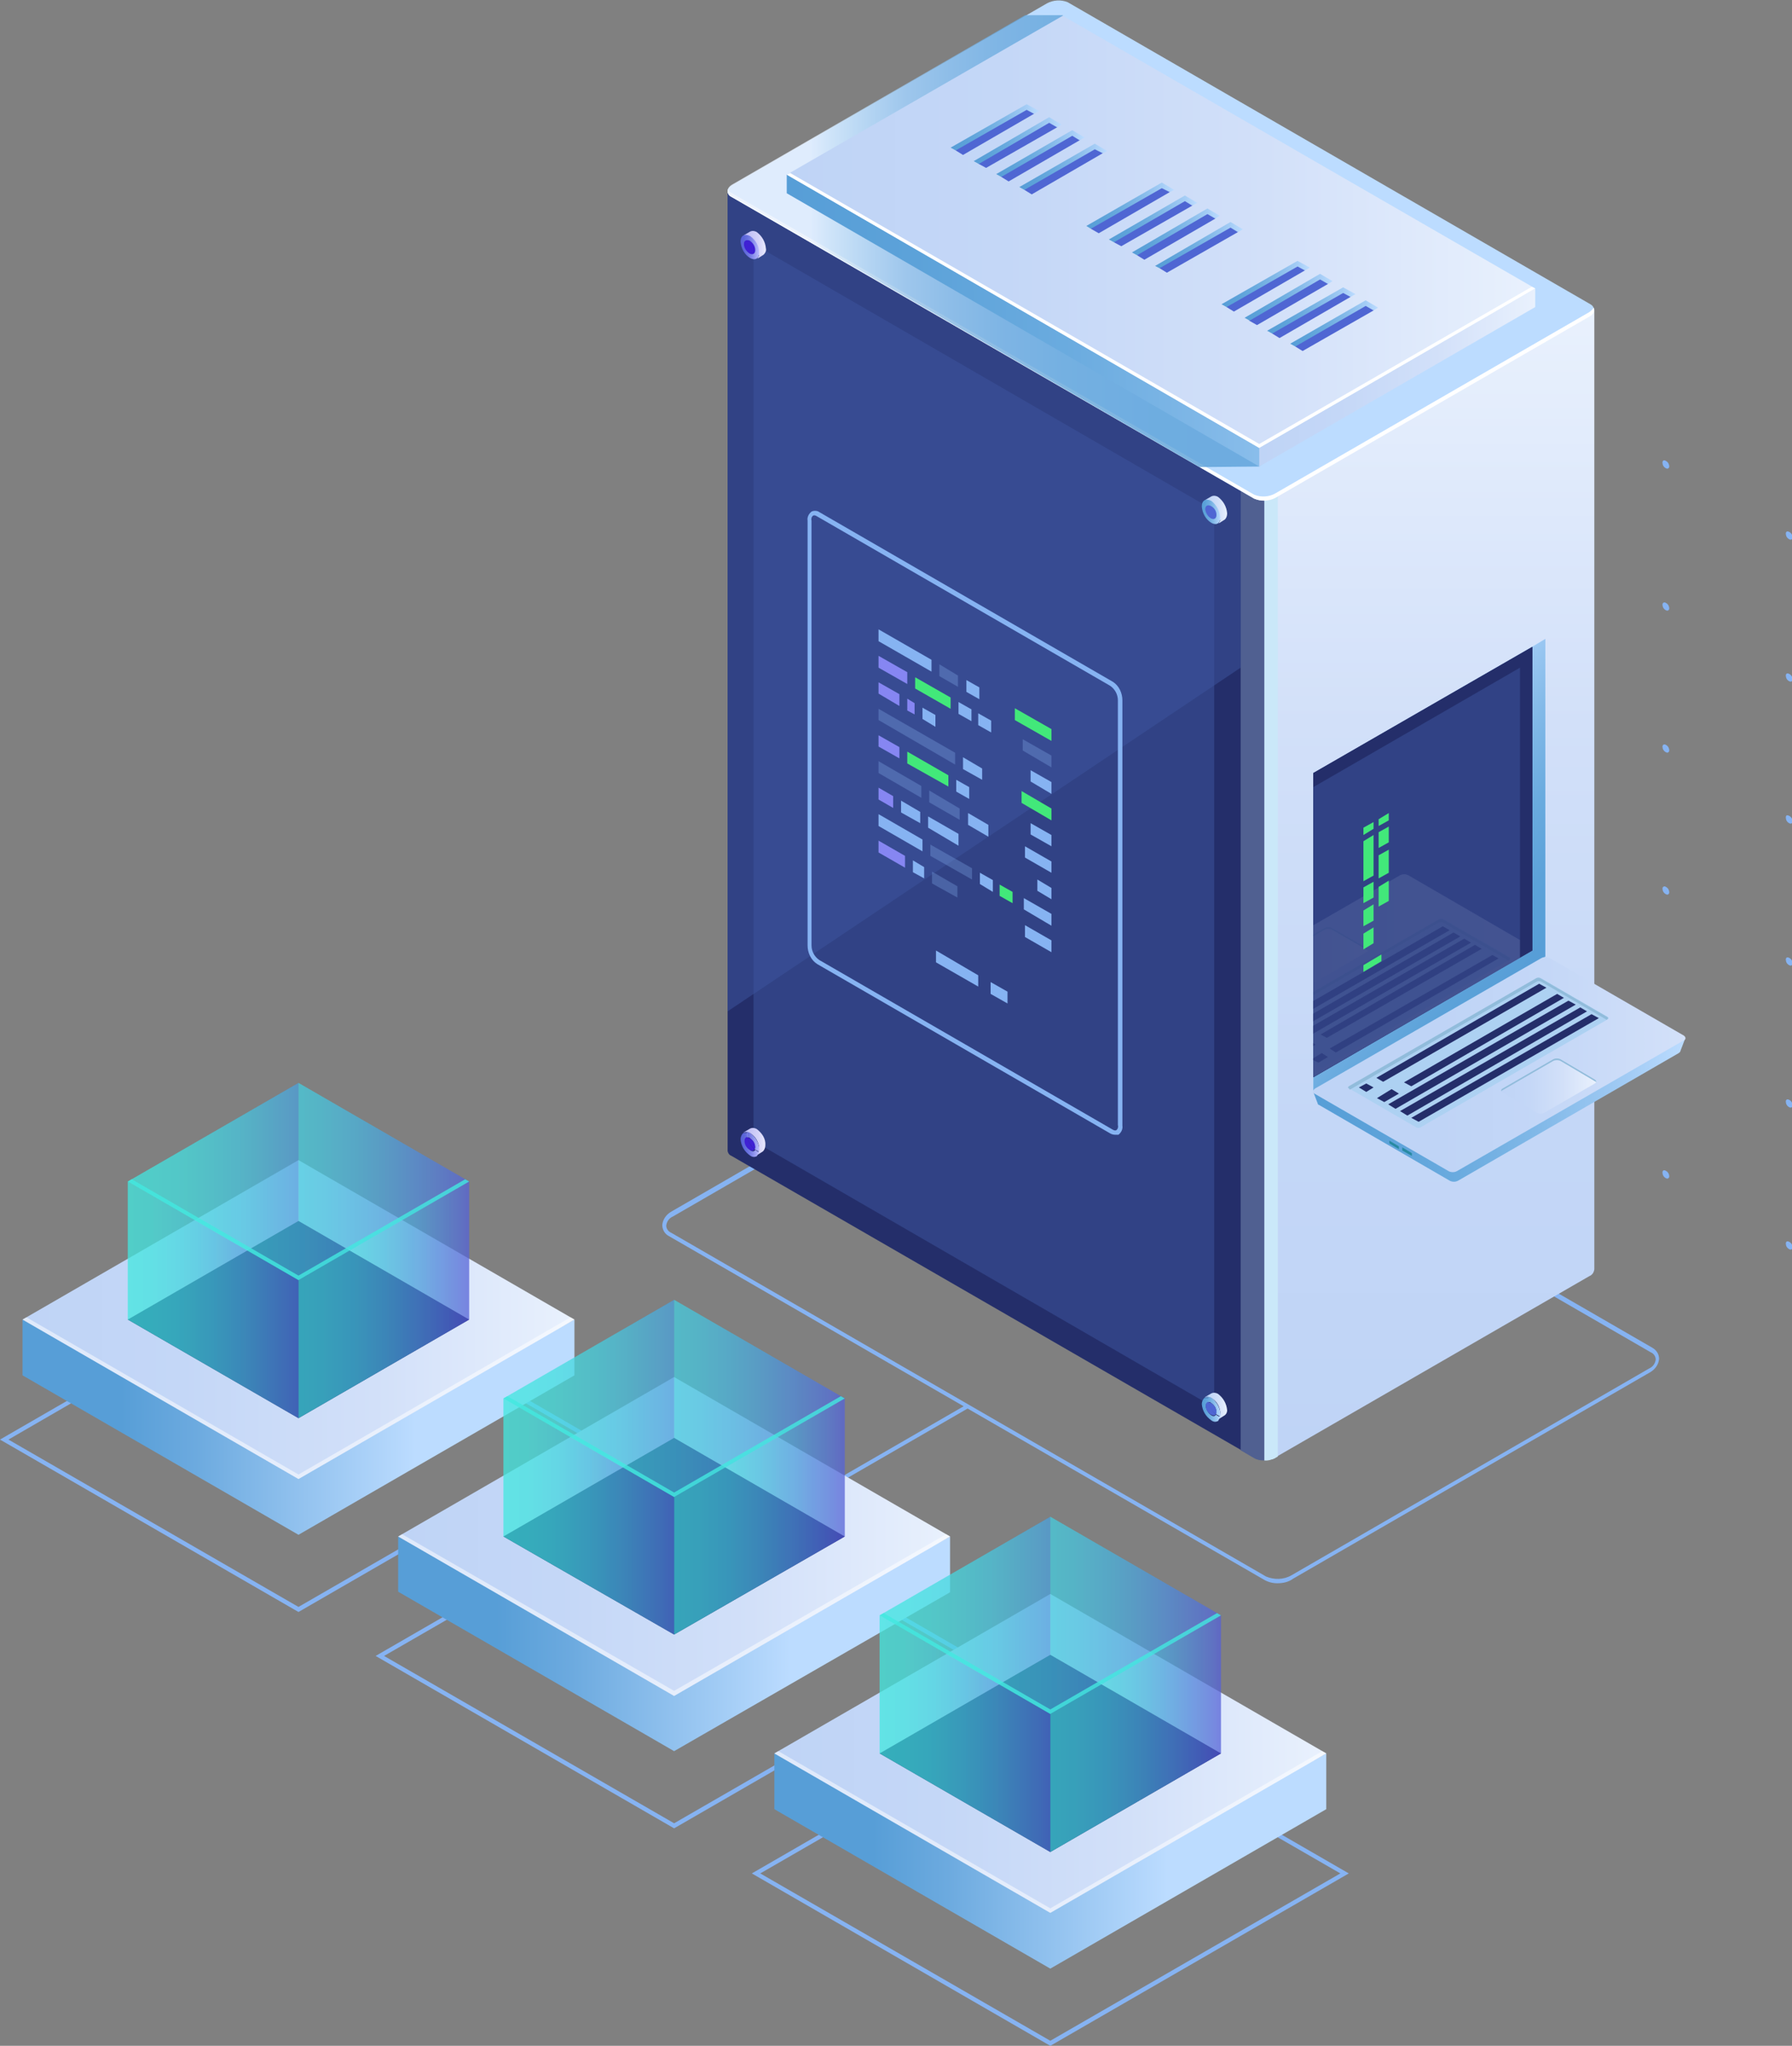 <?xml version="1.0" encoding="utf-8"?>
<!-- Generator: Adobe Illustrator 25.1.0, SVG Export Plug-In . SVG Version: 6.00 Build 0)  -->
<svg version="1.1" id="Layer_1" xmlns="http://www.w3.org/2000/svg" xmlns:xlink="http://www.w3.org/1999/xlink" x="0px" y="0px"
	 viewBox="0 0 318.2 363.1" style="enable-background:new 0 0 318.2 363.1;" xml:space="preserve">
<rect x="0" y="0" width="318.2" height="363.1" fill="#808080" stroke="none"/>
<style type="text/css">
	.st0{fill:#86B3F2;}
	.st1{fill:url(#SVGID_1_);}
	.st2{fill:url(#SVGID_2_);}
	.st3{opacity:0.5;fill:#FFFFFF;enable-background:new    ;}
	.st4{fill:#0F054C;}
	.st5{opacity:0.5;fill:url(#SVGID_3_);enable-background:new    ;}
	.st6{opacity:0.5;fill:url(#SVGID_4_);enable-background:new    ;}
	.st7{opacity:0.5;fill:url(#SVGID_5_);enable-background:new    ;}
	.st8{opacity:0.5;fill:url(#SVGID_6_);enable-background:new    ;}
	.st9{opacity:0.5;fill:url(#SVGID_7_);enable-background:new    ;}
	.st10{opacity:0.5;fill:url(#SVGID_8_);enable-background:new    ;}
	.st11{fill:url(#SVGID_9_);}
	.st12{fill:url(#SVGID_10_);}
	.st13{opacity:0.5;fill:url(#SVGID_11_);enable-background:new    ;}
	.st14{opacity:0.5;fill:url(#SVGID_12_);enable-background:new    ;}
	.st15{opacity:0.5;fill:url(#SVGID_13_);enable-background:new    ;}
	.st16{opacity:0.5;fill:url(#SVGID_14_);enable-background:new    ;}
	.st17{opacity:0.5;fill:url(#SVGID_15_);enable-background:new    ;}
	.st18{opacity:0.5;fill:url(#SVGID_16_);enable-background:new    ;}
	.st19{opacity:0.8;fill:#42E8E0;enable-background:new    ;}
	.st20{fill:url(#SVGID_17_);}
	.st21{fill:url(#SVGID_18_);}
	.st22{opacity:0.5;fill:url(#SVGID_19_);enable-background:new    ;}
	.st23{opacity:0.5;fill:url(#SVGID_20_);enable-background:new    ;}
	.st24{opacity:0.5;fill:url(#SVGID_21_);enable-background:new    ;}
	.st25{opacity:0.5;fill:url(#SVGID_22_);enable-background:new    ;}
	.st26{opacity:0.5;fill:url(#SVGID_23_);enable-background:new    ;}
	.st27{opacity:0.5;fill:url(#SVGID_24_);enable-background:new    ;}
	.st28{fill:#242E6A;}
	.st29{fill:url(#SVGID_25_);}
	.st30{fill:#506091;}
	.st31{fill:#CAE8F9;}
	.st32{opacity:0.51;}
	.st33{fill:#3C559E;}
	.st34{fill:#BCDCFF;}
	.st35{fill:#FFFFFF;}
	.st36{opacity:0.78;fill:url(#SVGID_26_);enable-background:new    ;}
	.st37{fill:url(#SVGID_27_);}
	.st38{fill:url(#SVGID_28_);}
	.st39{fill:url(#SVGID_29_);}
	.st40{fill:#4F66D3;}
	.st41{fill:url(#SVGID_30_);}
	.st42{fill:url(#SVGID_31_);}
	.st43{fill:url(#SVGID_32_);}
	.st44{fill:url(#SVGID_33_);}
	.st45{fill:url(#SVGID_34_);}
	.st46{fill:url(#SVGID_35_);}
	.st47{fill:url(#SVGID_36_);}
	.st48{fill:url(#SVGID_37_);}
	.st49{fill:url(#SVGID_38_);}
	.st50{fill:url(#SVGID_39_);}
	.st51{fill:url(#SVGID_40_);}
	.st52{fill:url(#SVGID_41_);}
	.st53{fill:url(#SVGID_42_);}
	.st54{fill:url(#SVGID_43_);}
	.st55{fill:url(#SVGID_44_);}
	.st56{fill:#288AA2;}
	.st57{fill:#ADD1F2;}
	.st58{fill:#91BCDB;}
	.st59{fill:url(#SVGID_45_);}
	.st60{opacity:0.11;}
	.st61{clip-path:url(#SVGID_47_);}
	.st62{fill:url(#SVGID_48_);}
	.st63{fill:url(#SVGID_49_);}
	.st64{fill:#42E87A;}
	.st65{fill:url(#SVGID_50_);}
	.st66{fill:url(#SVGID_51_);}
	.st67{fill:url(#SVGID_52_);}
	.st68{fill:url(#SVGID_53_);}
	.st69{fill:#3F21D3;}
	.st70{fill:url(#SVGID_54_);}
	.st71{fill:url(#SVGID_55_);}
	.st72{fill:url(#SVGID_56_);}
	.st73{fill:url(#SVGID_57_);}
	.st74{fill:url(#SVGID_58_);}
	.st75{fill:url(#SVGID_59_);}
	.st76{fill:url(#SVGID_60_);}
	.st77{fill:url(#SVGID_61_);}
	.st78{opacity:0.3;fill:#86B3F2;enable-background:new    ;}
	.st79{fill:#8686F2;}
</style>
<g>
	<g id="Ñëîé_1">
		<path class="st0" d="M317.1,94.7c0,0.4,0.2,0.8,0.6,1c0.3,0.2,0.6,0,0.6-0.3c0-0.4-0.2-0.8-0.6-1
			C317.3,94.2,317.1,94.4,317.1,94.7z"/>
		<path class="st0" d="M295.2,82.1c0,0.4,0.2,0.8,0.6,1c0.3,0.2,0.6,0,0.6-0.3c0-0.4-0.2-0.8-0.6-1
			C295.5,81.6,295.2,81.7,295.2,82.1z"/>
		<path class="st0" d="M317.1,119.9c0,0.4,0.2,0.8,0.6,1c0.3,0.2,0.6,0,0.6-0.3c0-0.4-0.2-0.8-0.6-1
			C317.3,119.4,317.1,119.6,317.1,119.9z"/>
		<path class="st0" d="M295.2,107.3c0,0.4,0.2,0.8,0.6,1c0.3,0.2,0.6,0,0.6-0.3c0-0.4-0.2-0.8-0.6-1
			C295.5,106.8,295.2,107,295.2,107.3z"/>
		<path class="st0" d="M273.4,69.5c0,0.4,0.2,0.8,0.6,1c0.3,0.2,0.6,0,0.6-0.3c0-0.4-0.2-0.8-0.6-1C273.7,69,273.4,69.2,273.4,69.5z
			"/>
		<path class="st0" d="M273.4,94.7c0,0.4,0.2,0.8,0.6,1c0.3,0.2,0.6,0,0.6-0.3c0-0.4-0.2-0.8-0.6-1
			C273.7,94.2,273.4,94.4,273.4,94.7z"/>
		<path class="st0" d="M251.6,56.9c0,0.4,0.2,0.8,0.6,1c0.3,0.2,0.6,0,0.6-0.3c0-0.4-0.2-0.8-0.6-1
			C251.8,56.4,251.6,56.6,251.6,56.9z"/>
		<path class="st0" d="M251.6,82.1c0,0.4,0.2,0.8,0.6,1c0.3,0.2,0.6,0,0.6-0.3c0-0.4-0.2-0.8-0.6-1
			C251.8,81.6,251.6,81.7,251.6,82.1z"/>
		<path class="st0" d="M229.8,44.3c0,0.4,0.2,0.8,0.6,1c0.3,0.2,0.6,0,0.6-0.3c0-0.4-0.2-0.8-0.6-1C230,43.8,229.8,44,229.8,44.3z"
			/>
		<path class="st0" d="M229.8,69.5c0,0.4,0.2,0.8,0.6,1c0.3,0.2,0.6,0,0.6-0.3c0-0.4-0.2-0.8-0.6-1C230,69,229.8,69.2,229.8,69.5z"
			/>
		<path class="st0" d="M207.9,31.7c0,0.4,0.2,0.8,0.6,1c0.3,0.2,0.6,0,0.6-0.3c0-0.4-0.2-0.8-0.6-1
			C208.2,31.2,207.9,31.4,207.9,31.7z"/>
		<path class="st0" d="M207.9,56.9c0,0.4,0.2,0.8,0.6,1c0.3,0.2,0.6,0,0.6-0.3c0-0.4-0.2-0.8-0.6-1
			C208.2,56.4,207.9,56.6,207.9,56.9z"/>
		<path class="st0" d="M186.1,19.1c0,0.4,0.2,0.8,0.6,1c0.3,0.2,0.6,0,0.6-0.3c0-0.4-0.2-0.8-0.6-1
			C186.4,18.6,186.1,18.7,186.1,19.1z"/>
		<path class="st0" d="M186.1,44.3c0,0.4,0.2,0.8,0.6,1c0.3,0.2,0.6,0,0.6-0.3c0-0.4-0.2-0.8-0.6-1C186.4,43.8,186.1,44,186.1,44.3z
			"/>
		<path class="st0" d="M317.1,145.1c0,0.4,0.2,0.8,0.6,1c0.3,0.2,0.6,0,0.6-0.3c0-0.4-0.2-0.8-0.6-1
			C317.3,144.6,317.1,144.7,317.1,145.1z"/>
		<path class="st0" d="M295.2,132.5c0,0.4,0.2,0.8,0.6,1c0.3,0.2,0.6,0,0.6-0.3c0-0.4-0.2-0.8-0.6-1
			C295.5,132,295.2,132.2,295.2,132.5z"/>
		<path class="st0" d="M273.4,119.9c0,0.4,0.2,0.8,0.6,1c0.3,0.2,0.6,0,0.6-0.3c0-0.4-0.2-0.8-0.6-1
			C273.7,119.4,273.4,119.6,273.4,119.9z"/>
		<path class="st0" d="M251.6,107.3c0,0.4,0.2,0.8,0.6,1c0.3,0.2,0.6,0,0.6-0.3c0-0.4-0.2-0.8-0.6-1
			C251.8,106.8,251.6,107,251.6,107.3z"/>
		<path class="st0" d="M229.8,94.7c0,0.4,0.2,0.8,0.6,1c0.3,0.2,0.6,0,0.6-0.3c0-0.4-0.2-0.8-0.6-1C230,94.2,229.8,94.4,229.8,94.7z
			"/>
		<path class="st0" d="M207.9,82.1c0,0.4,0.2,0.8,0.6,1c0.3,0.2,0.6,0,0.6-0.3c0-0.4-0.2-0.8-0.6-1
			C208.2,81.6,207.9,81.7,207.9,82.1z"/>
		<path class="st0" d="M186.1,69.5c0,0.4,0.2,0.8,0.6,1c0.3,0.2,0.6,0,0.6-0.3c0-0.4-0.2-0.8-0.6-1C186.4,69,186.1,69.2,186.1,69.5z
			"/>
		<path class="st0" d="M317.1,170.3c0,0.4,0.2,0.8,0.6,1c0.3,0.2,0.6,0,0.6-0.3c0-0.4-0.2-0.8-0.6-1
			C317.3,169.8,317.1,170,317.1,170.3z"/>
		<path class="st0" d="M295.2,157.7c0,0.4,0.2,0.8,0.6,1c0.3,0.2,0.6,0,0.6-0.3c0-0.4-0.2-0.8-0.6-1
			C295.5,157.2,295.2,157.4,295.2,157.7z"/>
		<path class="st0" d="M273.4,145.1c0,0.4,0.2,0.8,0.6,1c0.3,0.2,0.6,0,0.6-0.3c0-0.4-0.2-0.8-0.6-1
			C273.7,144.6,273.4,144.7,273.4,145.1z"/>
		<path class="st0" d="M251.6,132.5c0,0.4,0.2,0.8,0.6,1c0.3,0.2,0.6,0,0.6-0.3c0-0.4-0.2-0.8-0.6-1
			C251.8,132,251.6,132.2,251.6,132.5z"/>
		<path class="st0" d="M229.8,119.9c0,0.4,0.2,0.8,0.6,1c0.3,0.2,0.6,0,0.6-0.3c0-0.4-0.2-0.8-0.6-1
			C230,119.4,229.8,119.6,229.8,119.9z"/>
		<path class="st0" d="M207.9,107.3c0,0.4,0.2,0.8,0.6,1c0.3,0.2,0.6,0,0.6-0.3c0-0.4-0.2-0.8-0.6-1
			C208.2,106.8,207.9,107,207.9,107.3z"/>
		<ellipse transform="matrix(0.866 -0.5 0.5 0.866 -22.525 106.084)" class="st0" cx="186.7" cy="95.1" rx="0.5" ry="0.8"/>
		<path class="st0" d="M317.1,195.5c0,0.4,0.2,0.8,0.6,1c0.3,0.2,0.6,0,0.6-0.3c0-0.4-0.2-0.8-0.6-1
			C317.3,195,317.1,195.2,317.1,195.5z"/>
		<path class="st0" d="M295.2,182.9c0,0.4,0.2,0.8,0.6,1c0.3,0.2,0.6,0,0.6-0.3c0-0.4-0.2-0.8-0.6-1
			C295.5,182.4,295.2,182.6,295.2,182.9z"/>
		<path class="st0" d="M273.4,170.3c0,0.4,0.2,0.8,0.6,1c0.3,0.2,0.6,0,0.6-0.3c0-0.4-0.2-0.8-0.6-1
			C273.7,169.8,273.4,170,273.4,170.3z"/>
		<path class="st0" d="M251.6,157.7c0,0.4,0.2,0.8,0.6,1c0.3,0.2,0.6,0,0.6-0.3c0-0.4-0.2-0.8-0.6-1
			C251.8,157.2,251.6,157.4,251.6,157.7z"/>
		<path class="st0" d="M229.8,145.1c0,0.4,0.2,0.8,0.6,1c0.3,0.2,0.6,0,0.6-0.3c0-0.4-0.2-0.8-0.6-1
			C230,144.6,229.8,144.7,229.8,145.1z"/>
		<path class="st0" d="M207.9,132.5c0,0.4,0.2,0.8,0.6,1c0.3,0.2,0.6,0,0.6-0.3c0-0.4-0.2-0.8-0.6-1
			C208.2,132,207.9,132.2,207.9,132.5z"/>
		<ellipse transform="matrix(0.866 -0.5 0.5 0.866 -35.122 109.459)" class="st0" cx="186.7" cy="120.3" rx="0.5" ry="0.8"/>
		<path class="st0" d="M317.1,220.7c0,0.4,0.2,0.8,0.6,1c0.3,0.2,0.6,0,0.6-0.3c0-0.4-0.2-0.8-0.6-1
			C317.3,220.2,317.1,220.4,317.1,220.7z"/>
		<path class="st0" d="M295.2,208.1c0,0.4,0.2,0.8,0.6,1c0.3,0.2,0.6,0,0.6-0.3c0-0.4-0.2-0.8-0.6-1
			C295.5,207.6,295.2,207.7,295.2,208.1z"/>
		<path class="st0" d="M273.4,195.5c0,0.4,0.2,0.8,0.6,1c0.3,0.2,0.6,0,0.6-0.3c0-0.4-0.2-0.8-0.6-1
			C273.7,195,273.4,195.2,273.4,195.5z"/>
		<path class="st0" d="M251.6,182.9c0,0.4,0.2,0.8,0.6,1c0.3,0.2,0.6,0,0.6-0.3c0-0.4-0.2-0.8-0.6-1
			C251.8,182.4,251.6,182.6,251.6,182.9z"/>
		<ellipse transform="matrix(0.866 -0.5 0.5 0.866 -54.475 138.038)" class="st0" cx="230.3" cy="170.7" rx="0.5" ry="0.8"/>
		<path class="st0" d="M207.9,157.7c0,0.4,0.2,0.8,0.6,1c0.3,0.2,0.6,0,0.6-0.3c0-0.4-0.2-0.8-0.6-1
			C208.2,157.2,207.9,157.4,207.9,157.7z"/>
		<path class="st0" d="M186.1,145.1c0,0.4,0.2,0.8,0.6,1c0.3,0.2,0.6,0,0.6-0.3c0-0.4-0.2-0.8-0.6-1
			C186.4,144.6,186.1,144.7,186.1,145.1z"/>
		<path class="st0" d="M53,286.1L0,255.5l53-30.6l53,30.6L53,286.1z M1.5,255.5L53,285.2l51.5-29.7L53,225.7L1.5,255.5z"/>
		
			<linearGradient id="SVGID_1_" gradientUnits="userSpaceOnUse" x1="4.01" y1="112.71" x2="73.84" y2="112.71" gradientTransform="matrix(1 0 0 -1 0 366)">
			<stop  offset="0.25" style="stop-color:#579ED7"/>
			<stop  offset="0.44" style="stop-color:#6CAADF"/>
			<stop  offset="0.82" style="stop-color:#A2CCF5"/>
			<stop  offset="1" style="stop-color:#BCDCFF"/>
		</linearGradient>
		<polygon class="st1" points="102,244.1 102,234.2 53,261.2 4,234.2 4,244.1 53,272.4 		"/>
		
			<linearGradient id="SVGID_2_" gradientUnits="userSpaceOnUse" x1="4.01" y1="131.8" x2="102.01" y2="131.8" gradientTransform="matrix(1 0 0 -1 0 366)">
			<stop  offset="0" style="stop-color:#BFD4F6"/>
			<stop  offset="0.29" style="stop-color:#C4D7F7"/>
			<stop  offset="0.64" style="stop-color:#D2E0F9"/>
			<stop  offset="1" style="stop-color:#E9F1FD"/>
		</linearGradient>
		<polygon class="st2" points="53,262.5 4,234.2 53,205.9 102,234.2 		"/>
		<polygon class="st3" points="53,261.7 4.7,233.8 4,234.2 53,262.5 102,234.2 101.3,233.8 		"/>
		<polygon class="st4" points="53,251.7 22.7,234.2 53,216.7 83.3,234.2 		"/>
		
			<linearGradient id="SVGID_3_" gradientUnits="userSpaceOnUse" x1="22.72" y1="131.795" x2="83.3" y2="131.795" gradientTransform="matrix(1 0 0 -1 0 366)">
			<stop  offset="0" style="stop-color:#42E8E0"/>
			<stop  offset="0.15" style="stop-color:#43E3E0"/>
			<stop  offset="0.33" style="stop-color:#45D5DF"/>
			<stop  offset="0.52" style="stop-color:#49BDDD"/>
			<stop  offset="0.72" style="stop-color:#4E9CDB"/>
			<stop  offset="0.93" style="stop-color:#5472D8"/>
			<stop  offset="1" style="stop-color:#5761D7"/>
		</linearGradient>
		<polygon class="st5" points="53,251.7 22.7,234.2 53,216.7 83.3,234.2 		"/>
		
			<linearGradient id="SVGID_4_" gradientUnits="userSpaceOnUse" x1="53.01" y1="152.775" x2="83.3" y2="152.775" gradientTransform="matrix(1 0 0 -1 0 366)">
			<stop  offset="0" style="stop-color:#42E8E0"/>
			<stop  offset="0.15" style="stop-color:#43E3E0"/>
			<stop  offset="0.33" style="stop-color:#45D5DF"/>
			<stop  offset="0.52" style="stop-color:#49BDDD"/>
			<stop  offset="0.72" style="stop-color:#4E9CDB"/>
			<stop  offset="0.93" style="stop-color:#5472D8"/>
			<stop  offset="1" style="stop-color:#5761D7"/>
		</linearGradient>
		<polygon class="st6" points="53,192.2 83.3,209.7 83.3,234.2 53,216.7 		"/>
		
			<linearGradient id="SVGID_5_" gradientUnits="userSpaceOnUse" x1="22.72" y1="152.775" x2="53.01" y2="152.775" gradientTransform="matrix(1 0 0 -1 0 366)">
			<stop  offset="0" style="stop-color:#42E8E0"/>
			<stop  offset="0.15" style="stop-color:#43E3E0"/>
			<stop  offset="0.33" style="stop-color:#45D5DF"/>
			<stop  offset="0.52" style="stop-color:#49BDDD"/>
			<stop  offset="0.72" style="stop-color:#4E9CDB"/>
			<stop  offset="0.93" style="stop-color:#5472D8"/>
			<stop  offset="1" style="stop-color:#5761D7"/>
		</linearGradient>
		<polygon class="st7" points="53,216.7 22.7,234.2 22.7,209.7 53,192.2 		"/>
		
			<linearGradient id="SVGID_6_" gradientUnits="userSpaceOnUse" x1="22.72" y1="156.265" x2="83.3" y2="156.265" gradientTransform="matrix(1 0 0 -1 0 366)">
			<stop  offset="0" style="stop-color:#42E8E0"/>
			<stop  offset="0.15" style="stop-color:#43E3E0"/>
			<stop  offset="0.33" style="stop-color:#45D5DF"/>
			<stop  offset="0.52" style="stop-color:#49BDDD"/>
			<stop  offset="0.72" style="stop-color:#4E9CDB"/>
			<stop  offset="0.93" style="stop-color:#5472D8"/>
			<stop  offset="1" style="stop-color:#5761D7"/>
		</linearGradient>
		<polygon class="st8" points="53,227.2 22.7,209.7 53,192.2 83.3,209.7 		"/>
		
			<linearGradient id="SVGID_7_" gradientUnits="userSpaceOnUse" x1="53.01" y1="135.285" x2="83.3" y2="135.285" gradientTransform="matrix(1 0 0 -1 0 366)">
			<stop  offset="0" style="stop-color:#42E8E0"/>
			<stop  offset="0.15" style="stop-color:#43E3E0"/>
			<stop  offset="0.33" style="stop-color:#45D5DF"/>
			<stop  offset="0.52" style="stop-color:#49BDDD"/>
			<stop  offset="0.72" style="stop-color:#4E9CDB"/>
			<stop  offset="0.93" style="stop-color:#5472D8"/>
			<stop  offset="1" style="stop-color:#5761D7"/>
		</linearGradient>
		<polygon class="st9" points="53,227.2 53,251.7 83.3,234.2 83.3,209.7 		"/>
		
			<linearGradient id="SVGID_8_" gradientUnits="userSpaceOnUse" x1="22.72" y1="135.285" x2="53.01" y2="135.285" gradientTransform="matrix(1 0 0 -1 0 366)">
			<stop  offset="0" style="stop-color:#42E8E0"/>
			<stop  offset="0.15" style="stop-color:#43E3E0"/>
			<stop  offset="0.33" style="stop-color:#45D5DF"/>
			<stop  offset="0.52" style="stop-color:#49BDDD"/>
			<stop  offset="0.72" style="stop-color:#4E9CDB"/>
			<stop  offset="0.93" style="stop-color:#5472D8"/>
			<stop  offset="1" style="stop-color:#5761D7"/>
		</linearGradient>
		<polygon class="st10" points="22.7,209.7 22.7,234.2 53,251.7 53,227.2 		"/>
		<rect x="116.1" y="264.2" transform="matrix(0.866 -0.5 0.5 0.866 -112.721 108.397)" class="st0" width="59.6" height="0.7"/>
		<path class="st0" d="M119.7,324.5l-53-30.6l53-30.6l53,30.6L119.7,324.5z M68.2,293.9l51.5,29.7l51.5-29.7l-51.5-29.7L68.2,293.9z
			"/>
		
			<linearGradient id="SVGID_9_" gradientUnits="userSpaceOnUse" x1="70.71" y1="74.245" x2="140.54" y2="74.245" gradientTransform="matrix(1 0 0 -1 0 366)">
			<stop  offset="0.25" style="stop-color:#579ED7"/>
			<stop  offset="0.44" style="stop-color:#6CAADF"/>
			<stop  offset="0.82" style="stop-color:#A2CCF5"/>
			<stop  offset="1" style="stop-color:#BCDCFF"/>
		</linearGradient>
		<polygon class="st11" points="168.7,282.6 168.7,272.7 119.7,299.7 70.7,272.7 70.7,282.5 119.7,310.8 		"/>
		
			<linearGradient id="SVGID_10_" gradientUnits="userSpaceOnUse" x1="70.71" y1="93.335" x2="168.7" y2="93.335" gradientTransform="matrix(1 0 0 -1 0 366)">
			<stop  offset="0" style="stop-color:#BFD4F6"/>
			<stop  offset="0.29" style="stop-color:#C4D7F7"/>
			<stop  offset="0.64" style="stop-color:#D2E0F9"/>
			<stop  offset="1" style="stop-color:#E9F1FD"/>
		</linearGradient>
		<polygon class="st12" points="119.7,301 70.7,272.7 119.7,244.4 168.7,272.7 		"/>
		<polygon class="st3" points="119.7,300.1 71.4,272.3 70.7,272.7 119.7,301 168.7,272.7 168,272.3 		"/>
		<polygon class="st4" points="119.7,290.1 89.4,272.7 119.7,255.2 150,272.7 		"/>
		
			<linearGradient id="SVGID_11_" gradientUnits="userSpaceOnUse" x1="89.42" y1="93.335" x2="150" y2="93.335" gradientTransform="matrix(1 0 0 -1 0 366)">
			<stop  offset="0" style="stop-color:#42E8E0"/>
			<stop  offset="0.15" style="stop-color:#43E3E0"/>
			<stop  offset="0.33" style="stop-color:#45D5DF"/>
			<stop  offset="0.52" style="stop-color:#49BDDD"/>
			<stop  offset="0.72" style="stop-color:#4E9CDB"/>
			<stop  offset="0.93" style="stop-color:#5472D8"/>
			<stop  offset="1" style="stop-color:#5761D7"/>
		</linearGradient>
		<polygon class="st13" points="119.7,290.1 89.4,272.7 119.7,255.2 150,272.7 		"/>
		
			<linearGradient id="SVGID_12_" gradientUnits="userSpaceOnUse" x1="119.71" y1="114.31" x2="150" y2="114.31" gradientTransform="matrix(1 0 0 -1 0 366)">
			<stop  offset="0" style="stop-color:#42E8E0"/>
			<stop  offset="0.15" style="stop-color:#43E3E0"/>
			<stop  offset="0.33" style="stop-color:#45D5DF"/>
			<stop  offset="0.52" style="stop-color:#49BDDD"/>
			<stop  offset="0.72" style="stop-color:#4E9CDB"/>
			<stop  offset="0.93" style="stop-color:#5472D8"/>
			<stop  offset="1" style="stop-color:#5761D7"/>
		</linearGradient>
		<polygon class="st14" points="119.7,230.7 150,248.2 150,272.7 119.7,255.2 		"/>
		
			<linearGradient id="SVGID_13_" gradientUnits="userSpaceOnUse" x1="89.42" y1="114.31" x2="119.71" y2="114.31" gradientTransform="matrix(1 0 0 -1 0 366)">
			<stop  offset="0" style="stop-color:#42E8E0"/>
			<stop  offset="0.15" style="stop-color:#43E3E0"/>
			<stop  offset="0.33" style="stop-color:#45D5DF"/>
			<stop  offset="0.52" style="stop-color:#49BDDD"/>
			<stop  offset="0.72" style="stop-color:#4E9CDB"/>
			<stop  offset="0.93" style="stop-color:#5472D8"/>
			<stop  offset="1" style="stop-color:#5761D7"/>
		</linearGradient>
		<polygon class="st15" points="119.7,255.2 89.4,272.7 89.4,248.2 119.7,230.7 		"/>
		
			<linearGradient id="SVGID_14_" gradientUnits="userSpaceOnUse" x1="89.42" y1="117.8" x2="150" y2="117.8" gradientTransform="matrix(1 0 0 -1 0 366)">
			<stop  offset="0" style="stop-color:#42E8E0"/>
			<stop  offset="0.15" style="stop-color:#43E3E0"/>
			<stop  offset="0.33" style="stop-color:#45D5DF"/>
			<stop  offset="0.52" style="stop-color:#49BDDD"/>
			<stop  offset="0.72" style="stop-color:#4E9CDB"/>
			<stop  offset="0.93" style="stop-color:#5472D8"/>
			<stop  offset="1" style="stop-color:#5761D7"/>
		</linearGradient>
		<polygon class="st16" points="119.7,265.7 89.4,248.2 119.7,230.7 150,248.2 		"/>
		
			<linearGradient id="SVGID_15_" gradientUnits="userSpaceOnUse" x1="119.71" y1="96.825" x2="150" y2="96.825" gradientTransform="matrix(1 0 0 -1 0 366)">
			<stop  offset="0" style="stop-color:#42E8E0"/>
			<stop  offset="0.15" style="stop-color:#43E3E0"/>
			<stop  offset="0.33" style="stop-color:#45D5DF"/>
			<stop  offset="0.52" style="stop-color:#49BDDD"/>
			<stop  offset="0.72" style="stop-color:#4E9CDB"/>
			<stop  offset="0.93" style="stop-color:#5472D8"/>
			<stop  offset="1" style="stop-color:#5761D7"/>
		</linearGradient>
		<polygon class="st17" points="119.7,265.7 119.7,290.1 150,272.7 150,248.2 		"/>
		
			<linearGradient id="SVGID_16_" gradientUnits="userSpaceOnUse" x1="89.42" y1="96.825" x2="119.71" y2="96.825" gradientTransform="matrix(1 0 0 -1 0 366)">
			<stop  offset="0" style="stop-color:#42E8E0"/>
			<stop  offset="0.15" style="stop-color:#43E3E0"/>
			<stop  offset="0.33" style="stop-color:#45D5DF"/>
			<stop  offset="0.52" style="stop-color:#49BDDD"/>
			<stop  offset="0.72" style="stop-color:#4E9CDB"/>
			<stop  offset="0.93" style="stop-color:#5472D8"/>
			<stop  offset="1" style="stop-color:#5761D7"/>
		</linearGradient>
		<polygon class="st18" points="89.4,248.2 89.4,272.7 119.7,290.1 119.7,265.7 		"/>
		<polygon class="st19" points="119.7,264.9 90.1,247.8 89.4,248.2 119.7,265.7 150,248.2 149.3,247.8 		"/>
		<path class="st0" d="M186.5,363.1l-53-30.6l53-30.6l53,30.6L186.5,363.1z M135,332.5l51.5,29.7l51.5-29.7l-51.5-29.7L135,332.5z"
			/>
		
			<linearGradient id="SVGID_17_" gradientUnits="userSpaceOnUse" x1="137.51" y1="35.71" x2="207.34" y2="35.71" gradientTransform="matrix(1 0 0 -1 0 366)">
			<stop  offset="0.25" style="stop-color:#579ED7"/>
			<stop  offset="0.44" style="stop-color:#6CAADF"/>
			<stop  offset="0.82" style="stop-color:#A2CCF5"/>
			<stop  offset="1" style="stop-color:#BCDCFF"/>
		</linearGradient>
		<polygon class="st20" points="235.5,321.1 235.5,311.2 186.5,338.2 137.5,311.2 137.5,321.1 186.5,349.4 		"/>
		
			<linearGradient id="SVGID_18_" gradientUnits="userSpaceOnUse" x1="137.51" y1="54.8" x2="235.51" y2="54.8" gradientTransform="matrix(1 0 0 -1 0 366)">
			<stop  offset="0" style="stop-color:#BFD4F6"/>
			<stop  offset="0.29" style="stop-color:#C4D7F7"/>
			<stop  offset="0.64" style="stop-color:#D2E0F9"/>
			<stop  offset="1" style="stop-color:#E9F1FD"/>
		</linearGradient>
		<polygon class="st21" points="186.5,339.5 137.5,311.2 186.5,282.9 235.5,311.2 		"/>
		<polygon class="st3" points="186.5,338.7 138.2,310.8 137.5,311.2 186.5,339.5 235.5,311.2 234.8,310.8 		"/>
		<polygon class="st4" points="186.5,328.7 156.2,311.2 186.5,293.7 216.8,311.2 		"/>
		
			<linearGradient id="SVGID_19_" gradientUnits="userSpaceOnUse" x1="156.22" y1="54.8" x2="216.8" y2="54.8" gradientTransform="matrix(1 0 0 -1 0 366)">
			<stop  offset="0" style="stop-color:#42E8E0"/>
			<stop  offset="0.15" style="stop-color:#43E3E0"/>
			<stop  offset="0.33" style="stop-color:#45D5DF"/>
			<stop  offset="0.52" style="stop-color:#49BDDD"/>
			<stop  offset="0.72" style="stop-color:#4E9CDB"/>
			<stop  offset="0.93" style="stop-color:#5472D8"/>
			<stop  offset="1" style="stop-color:#5761D7"/>
		</linearGradient>
		<polygon class="st22" points="186.5,328.7 156.2,311.2 186.5,293.7 216.8,311.2 		"/>
		
			<linearGradient id="SVGID_20_" gradientUnits="userSpaceOnUse" x1="186.51" y1="75.775" x2="216.8" y2="75.775" gradientTransform="matrix(1 0 0 -1 0 366)">
			<stop  offset="0" style="stop-color:#42E8E0"/>
			<stop  offset="0.15" style="stop-color:#43E3E0"/>
			<stop  offset="0.33" style="stop-color:#45D5DF"/>
			<stop  offset="0.52" style="stop-color:#49BDDD"/>
			<stop  offset="0.72" style="stop-color:#4E9CDB"/>
			<stop  offset="0.93" style="stop-color:#5472D8"/>
			<stop  offset="1" style="stop-color:#5761D7"/>
		</linearGradient>
		<polygon class="st23" points="186.5,269.2 216.8,286.7 216.8,311.2 186.5,293.7 		"/>
		
			<linearGradient id="SVGID_21_" gradientUnits="userSpaceOnUse" x1="156.22" y1="75.775" x2="186.51" y2="75.775" gradientTransform="matrix(1 0 0 -1 0 366)">
			<stop  offset="0" style="stop-color:#42E8E0"/>
			<stop  offset="0.15" style="stop-color:#43E3E0"/>
			<stop  offset="0.33" style="stop-color:#45D5DF"/>
			<stop  offset="0.52" style="stop-color:#49BDDD"/>
			<stop  offset="0.72" style="stop-color:#4E9CDB"/>
			<stop  offset="0.93" style="stop-color:#5472D8"/>
			<stop  offset="1" style="stop-color:#5761D7"/>
		</linearGradient>
		<polygon class="st24" points="186.5,293.7 156.2,311.2 156.2,286.7 186.5,269.2 		"/>
		
			<linearGradient id="SVGID_22_" gradientUnits="userSpaceOnUse" x1="156.22" y1="79.26" x2="216.8" y2="79.26" gradientTransform="matrix(1 0 0 -1 0 366)">
			<stop  offset="0" style="stop-color:#42E8E0"/>
			<stop  offset="0.15" style="stop-color:#43E3E0"/>
			<stop  offset="0.33" style="stop-color:#45D5DF"/>
			<stop  offset="0.52" style="stop-color:#49BDDD"/>
			<stop  offset="0.72" style="stop-color:#4E9CDB"/>
			<stop  offset="0.93" style="stop-color:#5472D8"/>
			<stop  offset="1" style="stop-color:#5761D7"/>
		</linearGradient>
		<polygon class="st25" points="186.5,304.2 156.2,286.7 186.5,269.2 216.8,286.7 		"/>
		
			<linearGradient id="SVGID_23_" gradientUnits="userSpaceOnUse" x1="186.51" y1="58.285" x2="216.8" y2="58.285" gradientTransform="matrix(1 0 0 -1 0 366)">
			<stop  offset="0" style="stop-color:#42E8E0"/>
			<stop  offset="0.15" style="stop-color:#43E3E0"/>
			<stop  offset="0.33" style="stop-color:#45D5DF"/>
			<stop  offset="0.52" style="stop-color:#49BDDD"/>
			<stop  offset="0.72" style="stop-color:#4E9CDB"/>
			<stop  offset="0.93" style="stop-color:#5472D8"/>
			<stop  offset="1" style="stop-color:#5761D7"/>
		</linearGradient>
		<polygon class="st26" points="186.5,304.2 186.5,328.7 216.8,311.2 216.8,286.7 		"/>
		
			<linearGradient id="SVGID_24_" gradientUnits="userSpaceOnUse" x1="156.22" y1="58.285" x2="186.51" y2="58.285" gradientTransform="matrix(1 0 0 -1 0 366)">
			<stop  offset="0" style="stop-color:#42E8E0"/>
			<stop  offset="0.15" style="stop-color:#43E3E0"/>
			<stop  offset="0.33" style="stop-color:#45D5DF"/>
			<stop  offset="0.52" style="stop-color:#49BDDD"/>
			<stop  offset="0.72" style="stop-color:#4E9CDB"/>
			<stop  offset="0.93" style="stop-color:#5472D8"/>
			<stop  offset="1" style="stop-color:#5761D7"/>
		</linearGradient>
		<polygon class="st27" points="156.2,286.7 156.2,311.2 186.5,328.7 186.5,304.2 		"/>
		<path class="st0" d="M226.8,281c-0.8,0-1.6-0.2-2.3-0.6l-105.7-61c-0.8-0.4-1.2-1.2-1.2-2c0.1-1,0.7-1.8,1.5-2.3l63.5-36.7
			c1.6-0.9,3.6-1,5.2-0.2l105.6,61c0.7,0.4,1.2,1.1,1.2,2c-0.1,1-0.7,1.8-1.5,2.3l-63.5,36.7C228.8,280.8,227.8,281,226.8,281z
			 M185.5,178.6c-0.9,0-1.7,0.2-2.5,0.6l-63.5,36.7c-0.7,0.3-1.1,0.9-1.2,1.6c0,0.6,0.4,1.1,0.9,1.3l105.6,61
			c1.4,0.6,3.1,0.6,4.5-0.2l63.5-36.7c0.7-0.3,1.1-0.9,1.2-1.6c0-0.6-0.4-1.1-0.9-1.3l-105.6-61
			C186.8,178.8,186.2,178.6,185.5,178.6z"/>
		<path class="st28" d="M223.3,79.2h10.2l-2.5-5.6L129.2,33.9v170.4l0,0c0.1,0.4,0.3,0.7,0.6,0.8l92.9,53.6c0.2,0.1,0.4,0.2,0.6,0.2
			V79.2z"/>
		
			<linearGradient id="SVGID_25_" gradientUnits="userSpaceOnUse" x1="492.015" y1="58.63" x2="492.015" y2="262.84" gradientTransform="matrix(1 0 0 -1 -238.22 317.74)">
			<stop  offset="0" style="stop-color:#BFD4F6"/>
			<stop  offset="0.29" style="stop-color:#C4D7F7"/>
			<stop  offset="0.64" style="stop-color:#D2E0F9"/>
			<stop  offset="1" style="stop-color:#E9F1FD"/>
		</linearGradient>
		<path class="st29" d="M283.1,54.9l-58.6,33.5v102.4l0,0v68.4l0,0c0.7,0,1.3-0.2,1.9-0.5l55.8-32.2c0.5-0.2,0.8-0.6,0.9-1.2l0,0
			L283.1,54.9z"/>
		<path class="st30" d="M220.3,37.2v220.2l2.4,1.4c0.5,0.3,1.1,0.4,1.7,0.4c0.7,0,0.7-0.4,1.3-0.7l0.5-0.2l-0.5-26.1v-40.9l1.2-154
			L220.3,37.2z"/>
		<path class="st31" d="M226.9,232.4V87l-2.4,1.4v102.4l0,0v68.4l0,0c0.1,0,0.3,0,0.4,0h0.1c0.3,0,0.6-0.1,0.9-0.2h0.1
			c0.1-0.1,0.3-0.1,0.4-0.2l0.5-0.3L226.9,232.4z"/>
		<g class="st32">
			<polygon class="st33" points="133.8,43.3 215.6,90.6 215.6,249.8 133.8,202.5 			"/>
		</g>
		<g class="st32">
			<polygon class="st33" points="129.2,179.5 220.3,118.5 220.3,87.1 129.2,33.9 			"/>
		</g>
		<path class="st34" d="M222.7,88.5l-92.9-53.6c-0.9-0.6-0.8-1.5,0.3-2.1l55.8-32.2c1.1-0.6,2.5-0.7,3.7-0.2L282.4,54
			c0.9,0.5,0.8,1.5-0.3,2.1l-55.8,32.2C225.2,89,223.9,89,222.7,88.5z"/>
		<path class="st35" d="M282.2,55.4l-55.8,32.2c-1.1,0.6-2.5,0.7-3.7,0.2l-92.9-53.6c-0.2-0.1-0.4-0.3-0.5-0.6
			c-0.2,0.5,0,1.1,0.5,1.3c0,0,0,0,0,0l92.9,53.6c1.2,0.5,2.5,0.5,3.7-0.1l55.8-32.2c0.8-0.4,1-1.1,0.8-1.6
			C282.8,54.9,282.5,55.2,282.2,55.4z"/>
		<g>
			
				<linearGradient id="SVGID_26_" gradientUnits="userSpaceOnUse" x1="382.09" y1="274.92" x2="476.534" y2="274.92" gradientTransform="matrix(1 0 0 -1 -238.22 317.74)">
				<stop  offset="0" style="stop-color:#E9F1FD"/>
				<stop  offset="4.000000e-02" style="stop-color:#D3E6F7"/>
				<stop  offset="0.11" style="stop-color:#B2D3EF"/>
				<stop  offset="0.18" style="stop-color:#96C1E7"/>
				<stop  offset="0.27" style="stop-color:#7FB4E1"/>
				<stop  offset="0.36" style="stop-color:#6DAADD"/>
				<stop  offset="0.48" style="stop-color:#60A4D9"/>
				<stop  offset="0.64" style="stop-color:#59A0D8"/>
				<stop  offset="1" style="stop-color:#579ED7"/>
			</linearGradient>
			<path class="st36" d="M188.7,2.7H182l-51.9,30c-1.1,0.6-1.2,1.6-0.3,2.1l2.5,1.4L213,82.9l10.6-0.1L188.7,2.7z"/>
		</g>
		
			<linearGradient id="SVGID_27_" gradientUnits="userSpaceOnUse" x1="139.7" y1="321.565" x2="266.13" y2="321.565" gradientTransform="matrix(1 0 0 -1 0 366)">
			<stop  offset="0" style="stop-color:#579ED7"/>
			<stop  offset="0.18" style="stop-color:#5CA2D9"/>
			<stop  offset="0.39" style="stop-color:#6AABDF"/>
			<stop  offset="0.61" style="stop-color:#82B9E8"/>
			<stop  offset="0.85" style="stop-color:#A3CCF5"/>
			<stop  offset="1" style="stop-color:#BCDCFF"/>
		</linearGradient>
		<polygon class="st37" points="188.7,6.1 144,31.8 139.7,31 139.7,34.3 223.6,82.8 266.1,53.9 		"/>
		
			<linearGradient id="SVGID_28_" gradientUnits="userSpaceOnUse" x1="223.64" y1="298.985" x2="272.6" y2="298.985" gradientTransform="matrix(1 0 0 -1 0 366)">
			<stop  offset="0" style="stop-color:#BFD4F6"/>
			<stop  offset="0.29" style="stop-color:#C4D7F7"/>
			<stop  offset="0.64" style="stop-color:#D2E0F9"/>
			<stop  offset="1" style="stop-color:#E9F1FD"/>
		</linearGradient>
		<polygon class="st38" points="272.6,51.2 272.6,54.5 223.6,82.8 223.6,79.5 		"/>
		
			<linearGradient id="SVGID_29_" gradientUnits="userSpaceOnUse" x1="139.7" y1="324.87" x2="272.6" y2="324.87" gradientTransform="matrix(1 0 0 -1 0 366)">
			<stop  offset="0" style="stop-color:#BFD4F6"/>
			<stop  offset="0.29" style="stop-color:#C4D7F7"/>
			<stop  offset="0.64" style="stop-color:#D2E0F9"/>
			<stop  offset="1" style="stop-color:#E9F1FD"/>
		</linearGradient>
		<polygon class="st39" points="223.6,79.5 139.7,31 188.7,2.8 272.6,51.2 		"/>
		<polygon class="st35" points="223.6,78.8 140.3,30.7 139.7,31 223.6,79.5 272.6,51.2 272,50.9 		"/>
		<polygon class="st40" points="171,27.5 169.7,26.7 169.8,26.1 182.2,18.9 183.9,19.7 183.6,20.2 		"/>
		
			<linearGradient id="SVGID_30_" gradientUnits="userSpaceOnUse" x1="168.84" y1="343.4" x2="184.47" y2="343.4" gradientTransform="matrix(1 0 0 -1 0 366)">
			<stop  offset="0" style="stop-color:#579ED7"/>
			<stop  offset="0.18" style="stop-color:#5CA2D9"/>
			<stop  offset="0.39" style="stop-color:#6AABDF"/>
			<stop  offset="0.61" style="stop-color:#82B9E8"/>
			<stop  offset="0.85" style="stop-color:#A3CCF5"/>
			<stop  offset="1" style="stop-color:#BCDCFF"/>
		</linearGradient>
		<polygon class="st41" points="182.3,19.5 183.6,20.2 184.5,19.7 182.3,18.5 168.8,26.2 169.7,26.7 		"/>
		<polygon class="st40" points="175.1,29.8 173.8,29.1 173.9,28.4 186.3,21.2 188,22 187.7,22.6 		"/>
		
			<linearGradient id="SVGID_31_" gradientUnits="userSpaceOnUse" x1="172.9" y1="341.06" x2="188.53" y2="341.06" gradientTransform="matrix(1 0 0 -1 0 366)">
			<stop  offset="0" style="stop-color:#579ED7"/>
			<stop  offset="0.18" style="stop-color:#5CA2D9"/>
			<stop  offset="0.39" style="stop-color:#6AABDF"/>
			<stop  offset="0.61" style="stop-color:#82B9E8"/>
			<stop  offset="0.85" style="stop-color:#A3CCF5"/>
			<stop  offset="1" style="stop-color:#BCDCFF"/>
		</linearGradient>
		<polygon class="st42" points="186.3,21.8 187.7,22.6 188.5,22.1 186.3,20.8 172.9,28.6 173.8,29.1 		"/>
		<polygon class="st40" points="179.1,32.2 177.8,31.4 177.9,30.8 190.3,23.6 192.1,24.4 191.7,24.9 		"/>
		
			<linearGradient id="SVGID_32_" gradientUnits="userSpaceOnUse" x1="176.95" y1="338.725" x2="192.59" y2="338.725" gradientTransform="matrix(1 0 0 -1 0 366)">
			<stop  offset="0" style="stop-color:#579ED7"/>
			<stop  offset="0.18" style="stop-color:#5CA2D9"/>
			<stop  offset="0.39" style="stop-color:#6AABDF"/>
			<stop  offset="0.61" style="stop-color:#82B9E8"/>
			<stop  offset="0.85" style="stop-color:#A3CCF5"/>
			<stop  offset="1" style="stop-color:#BCDCFF"/>
		</linearGradient>
		<polygon class="st43" points="190.4,24.1 191.7,24.9 192.6,24.4 190.4,23.1 176.9,30.9 177.8,31.4 		"/>
		<polygon class="st40" points="183.2,34.5 181.9,33.7 182,33.1 194.4,25.9 196.1,26.7 195.8,27.2 		"/>
		
			<linearGradient id="SVGID_33_" gradientUnits="userSpaceOnUse" x1="181.01" y1="336.39" x2="196.65" y2="336.39" gradientTransform="matrix(1 0 0 -1 0 366)">
			<stop  offset="0" style="stop-color:#579ED7"/>
			<stop  offset="0.18" style="stop-color:#5CA2D9"/>
			<stop  offset="0.39" style="stop-color:#6AABDF"/>
			<stop  offset="0.61" style="stop-color:#82B9E8"/>
			<stop  offset="0.85" style="stop-color:#A3CCF5"/>
			<stop  offset="1" style="stop-color:#BCDCFF"/>
		</linearGradient>
		<polygon class="st44" points="194.4,26.5 195.8,27.2 196.6,26.8 194.4,25.5 181,33.2 181.9,33.7 		"/>
		<polygon class="st40" points="195.1,41.4 193.7,40.6 193.9,40 206.3,32.8 208,33.6 207.7,34.1 		"/>
		
			<linearGradient id="SVGID_34_" gradientUnits="userSpaceOnUse" x1="192.88" y1="329.495" x2="208.52" y2="329.495" gradientTransform="matrix(1 0 0 -1 0 366)">
			<stop  offset="0" style="stop-color:#579ED7"/>
			<stop  offset="0.18" style="stop-color:#5CA2D9"/>
			<stop  offset="0.39" style="stop-color:#6AABDF"/>
			<stop  offset="0.61" style="stop-color:#82B9E8"/>
			<stop  offset="0.85" style="stop-color:#A3CCF5"/>
			<stop  offset="1" style="stop-color:#BCDCFF"/>
		</linearGradient>
		<polygon class="st45" points="206.3,33.4 207.7,34.1 208.5,33.7 206.3,32.4 192.9,40.1 193.7,40.6 		"/>
		<polygon class="st40" points="199.1,43.7 197.8,43 197.9,42.3 210.3,35.1 212,36 211.7,36.5 		"/>
		
			<linearGradient id="SVGID_35_" gradientUnits="userSpaceOnUse" x1="196.94" y1="327.16" x2="212.58" y2="327.16" gradientTransform="matrix(1 0 0 -1 0 366)">
			<stop  offset="0" style="stop-color:#579ED7"/>
			<stop  offset="0.18" style="stop-color:#5CA2D9"/>
			<stop  offset="0.39" style="stop-color:#6AABDF"/>
			<stop  offset="0.61" style="stop-color:#82B9E8"/>
			<stop  offset="0.85" style="stop-color:#A3CCF5"/>
			<stop  offset="1" style="stop-color:#BCDCFF"/>
		</linearGradient>
		<polygon class="st46" points="210.4,35.7 211.7,36.5 212.6,36 210.4,34.7 196.9,42.5 197.8,43 		"/>
		<polygon class="st40" points="203.2,46.1 201.9,45.3 202,44.7 214.4,37.5 216.1,38.3 215.8,38.8 		"/>
		
			<linearGradient id="SVGID_36_" gradientUnits="userSpaceOnUse" x1="201" y1="324.82" x2="216.64" y2="324.82" gradientTransform="matrix(1 0 0 -1 0 366)">
			<stop  offset="0" style="stop-color:#579ED7"/>
			<stop  offset="0.18" style="stop-color:#5CA2D9"/>
			<stop  offset="0.39" style="stop-color:#6AABDF"/>
			<stop  offset="0.61" style="stop-color:#82B9E8"/>
			<stop  offset="0.85" style="stop-color:#A3CCF5"/>
			<stop  offset="1" style="stop-color:#BCDCFF"/>
		</linearGradient>
		<polygon class="st47" points="214.4,38 215.8,38.8 216.6,38.3 214.4,37 201,44.8 201.9,45.3 		"/>
		<polygon class="st40" points="207.2,48.4 205.9,47.6 206,47 218.4,39.8 220.1,40.6 219.8,41.2 		"/>
		
			<linearGradient id="SVGID_37_" gradientUnits="userSpaceOnUse" x1="205.06" y1="322.485" x2="220.69" y2="322.485" gradientTransform="matrix(1 0 0 -1 0 366)">
			<stop  offset="0" style="stop-color:#579ED7"/>
			<stop  offset="0.18" style="stop-color:#5CA2D9"/>
			<stop  offset="0.39" style="stop-color:#6AABDF"/>
			<stop  offset="0.61" style="stop-color:#82B9E8"/>
			<stop  offset="0.85" style="stop-color:#A3CCF5"/>
			<stop  offset="1" style="stop-color:#BCDCFF"/>
		</linearGradient>
		<polygon class="st48" points="218.5,40.4 219.8,41.2 220.7,40.7 218.5,39.4 205.1,47.2 205.9,47.6 		"/>
		<polygon class="st40" points="219.1,55.3 217.8,54.5 217.9,53.9 230.3,46.7 232,47.5 231.7,48 		"/>
		
			<linearGradient id="SVGID_38_" gradientUnits="userSpaceOnUse" x1="216.93" y1="315.59" x2="232.56" y2="315.59" gradientTransform="matrix(1 0 0 -1 0 366)">
			<stop  offset="0" style="stop-color:#579ED7"/>
			<stop  offset="0.18" style="stop-color:#5CA2D9"/>
			<stop  offset="0.39" style="stop-color:#6AABDF"/>
			<stop  offset="0.61" style="stop-color:#82B9E8"/>
			<stop  offset="0.85" style="stop-color:#A3CCF5"/>
			<stop  offset="1" style="stop-color:#BCDCFF"/>
		</linearGradient>
		<polygon class="st49" points="230.4,47.3 231.7,48 232.6,47.5 230.4,46.3 216.9,54 217.8,54.5 		"/>
		<polygon class="st40" points="223.2,57.7 221.8,56.9 222,56.2 234.4,49 236.1,49.8 235.8,50.4 		"/>
		
			<linearGradient id="SVGID_39_" gradientUnits="userSpaceOnUse" x1="220.99" y1="313.25" x2="236.62" y2="313.25" gradientTransform="matrix(1 0 0 -1 0 366)">
			<stop  offset="0" style="stop-color:#579ED7"/>
			<stop  offset="0.18" style="stop-color:#5CA2D9"/>
			<stop  offset="0.39" style="stop-color:#6AABDF"/>
			<stop  offset="0.61" style="stop-color:#82B9E8"/>
			<stop  offset="0.85" style="stop-color:#A3CCF5"/>
			<stop  offset="1" style="stop-color:#BCDCFF"/>
		</linearGradient>
		<polygon class="st50" points="234.4,49.6 235.8,50.4 236.6,49.9 234.4,48.6 221,56.4 221.9,56.9 		"/>
		<polygon class="st40" points="227.2,60 225.9,59.2 226,58.6 238.4,51.4 240.1,52.2 239.8,52.7 		"/>
		
			<linearGradient id="SVGID_40_" gradientUnits="userSpaceOnUse" x1="225.04" y1="310.92" x2="240.68" y2="310.92" gradientTransform="matrix(1 0 0 -1 0 366)">
			<stop  offset="0" style="stop-color:#579ED7"/>
			<stop  offset="0.18" style="stop-color:#5CA2D9"/>
			<stop  offset="0.39" style="stop-color:#6AABDF"/>
			<stop  offset="0.61" style="stop-color:#82B9E8"/>
			<stop  offset="0.85" style="stop-color:#A3CCF5"/>
			<stop  offset="1" style="stop-color:#BCDCFF"/>
		</linearGradient>
		<polygon class="st51" points="238.5,52 239.8,52.7 240.7,52.2 238.5,51 225,58.7 225.9,59.2 		"/>
		<polygon class="st40" points="231.3,62.3 230,61.5 230.1,60.9 242.5,53.7 244.2,54.5 243.9,55.1 		"/>
		
			<linearGradient id="SVGID_41_" gradientUnits="userSpaceOnUse" x1="229.1" y1="308.58" x2="244.74" y2="308.58" gradientTransform="matrix(1 0 0 -1 0 366)">
			<stop  offset="0" style="stop-color:#579ED7"/>
			<stop  offset="0.18" style="stop-color:#5CA2D9"/>
			<stop  offset="0.39" style="stop-color:#6AABDF"/>
			<stop  offset="0.61" style="stop-color:#82B9E8"/>
			<stop  offset="0.85" style="stop-color:#A3CCF5"/>
			<stop  offset="1" style="stop-color:#BCDCFF"/>
		</linearGradient>
		<polygon class="st52" points="242.5,54.3 243.9,55.1 244.7,54.6 242.5,53.3 229.1,61 230,61.5 		"/>
		<polygon class="st34" points="274.4,169.8 233.2,193.6 233.2,137.2 274.4,113.4 		"/>
		
			<linearGradient id="SVGID_42_" gradientUnits="userSpaceOnUse" x1="273.691" y1="197.691" x2="240.581" y2="222.281" gradientTransform="matrix(1 0 0 -1 0 366)">
			<stop  offset="0" style="stop-color:#579ED7"/>
			<stop  offset="0.18" style="stop-color:#5CA2D9"/>
			<stop  offset="0.39" style="stop-color:#6AABDF"/>
			<stop  offset="0.61" style="stop-color:#82B9E8"/>
			<stop  offset="0.85" style="stop-color:#A3CCF5"/>
			<stop  offset="1" style="stop-color:#BCDCFF"/>
		</linearGradient>
		<polygon class="st53" points="272.1,114.8 272.1,168.7 233.2,191.2 233.2,193.6 274.4,169.8 274.4,113.4 		"/>
		
			<linearGradient id="SVGID_43_" gradientUnits="userSpaceOnUse" x1="471.42" y1="126.526" x2="537.47" y2="126.526" gradientTransform="matrix(1 0 0 -1 -238.22 317.74)">
			<stop  offset="0" style="stop-color:#579ED7"/>
			<stop  offset="0.18" style="stop-color:#5CA2D9"/>
			<stop  offset="0.39" style="stop-color:#6AABDF"/>
			<stop  offset="0.61" style="stop-color:#82B9E8"/>
			<stop  offset="0.85" style="stop-color:#A3CCF5"/>
			<stop  offset="1" style="stop-color:#BCDCFF"/>
		</linearGradient>
		<path class="st54" d="M299.2,184.4l-2.2,1.1l-22.2-12.8c-0.5-0.2-1-0.2-1.4,0.1l-38.2,22c-0.4-0.2-2-1-2-1l0.8,2.1l0,0
			c0,0.1,0.1,0.2,0.2,0.2l23.3,13.5c0.5,0.2,1,0.2,1.5-0.1l39.1-22.6c0.1-0.1,0.3-0.2,0.3-0.4l0,0L299.2,184.4z"/>
		
			<linearGradient id="SVGID_44_" gradientUnits="userSpaceOnUse" x1="493.59" y1="128.75" x2="559.739" y2="128.75" gradientTransform="matrix(1 0 0 -1 -238.22 317.74)">
			<stop  offset="0" style="stop-color:#BFD4F6"/>
			<stop  offset="0.29" style="stop-color:#C4D7F7"/>
			<stop  offset="0.64" style="stop-color:#D2E0F9"/>
			<stop  offset="1" style="stop-color:#E9F1FD"/>
		</linearGradient>
		<path class="st55" d="M298.9,184.7l-40.1,23.1c-0.5,0.3-1,0.3-1.5,0.1l-23.9-13.8c-0.4-0.2-0.3-0.6,0.1-0.9l40.1-23.1
			c0.5-0.3,1-0.3,1.5-0.1l23.9,13.8C299.4,184.1,299.4,184.5,298.9,184.7z"/>
		<path class="st56" d="M246.7,202.9v-0.4c0,0,0-0.1,0.1,0l1.5,0.9c0,0,0.1,0.1,0.1,0.1v0.4c0,0,0,0.1-0.1,0l-1.5-0.9
			C246.7,202.9,246.7,202.9,246.7,202.9z"/>
		<path class="st56" d="M249,204.2v-0.5c0,0,0-0.1,0.1,0l1.5,0.9c0,0,0.1,0.1,0.1,0.1v0.4c0,0,0,0.1-0.1,0L249,204.2
			C249.1,204.3,249,204.2,249,204.2z"/>
		<path class="st57" d="M239.6,192.8l33.3-19.2c0.2-0.1,0.5-0.1,0.7,0l11.9,6.9c0.1,0.1,0.2,0.2,0.1,0.3c0,0-0.1,0.1-0.1,0.1
			l-33.3,19.2c-0.2,0.1-0.5,0.1-0.7,0l-11.9-6.9c-0.1-0.1-0.2-0.2-0.1-0.4C239.6,192.9,239.6,192.8,239.6,192.8z"/>
		<path class="st58" d="M239.6,193.3l0.1,0.1l33.2-19.2c0.2-0.1,0.5-0.1,0.7,0l11.7,6.8l0.1-0.1c0.1-0.1,0.2-0.2,0.1-0.3
			c0,0-0.1-0.1-0.1-0.1l-11.9-6.9c-0.2-0.1-0.5-0.1-0.7,0l-33.3,19.2c-0.1,0.1-0.2,0.2-0.1,0.3C239.6,193.2,239.6,193.3,239.6,193.3
			z"/>
		<polygon class="st28" points="274.6,175.3 245.6,192 244.4,191.3 273.3,174.6 		"/>
		<polygon class="st28" points="277.7,177.1 250.6,192.8 249.3,192.1 276.5,176.4 		"/>
		<polygon class="st28" points="279.8,178.3 247.8,196.8 246.5,196 278.5,177.6 		"/>
		<polygon class="st28" points="281.8,179.5 249.9,198 248.6,197.2 280.6,178.8 		"/>
		<polygon class="st28" points="283.9,180.7 251.9,199.1 250.6,198.4 282.6,180 		"/>
		<polygon class="st28" points="243.9,193 242.6,193.8 241.3,193 242.6,192.3 		"/>
		<polygon class="st28" points="248.4,194.1 245.8,195.6 244.5,194.9 247.1,193.3 		"/>
		
			<linearGradient id="SVGID_45_" gradientUnits="userSpaceOnUse" x1="504.797" y1="124.995" x2="521.723" y2="124.995" gradientTransform="matrix(1 0 0 -1 -238.22 317.74)">
			<stop  offset="0" style="stop-color:#BFD4F6"/>
			<stop  offset="0.29" style="stop-color:#C4D7F7"/>
			<stop  offset="0.64" style="stop-color:#D2E0F9"/>
			<stop  offset="1" style="stop-color:#E9F1FD"/>
		</linearGradient>
		<path class="st59" d="M274.2,197.5l9-5.2c0.2-0.1,0.3-0.3,0.2-0.5c0-0.1-0.1-0.2-0.2-0.2l-6.1-3.6c-0.4-0.2-0.9-0.2-1.3,0l-9,5.2
			c-0.2,0.1-0.3,0.3-0.2,0.5c0,0.1,0.1,0.2,0.2,0.2l6.1,3.6C273.4,197.7,273.8,197.7,274.2,197.5z"/>
		<path class="st58" d="M266.8,193.5l9-5.2c0.4-0.2,0.9-0.2,1.3,0l6.1,3.6c0.1,0,0.2,0.1,0.2,0.2c0.1-0.2,0-0.4-0.2-0.5l-6.1-3.6
			c-0.4-0.2-0.9-0.2-1.3,0l-9,5.2c-0.2,0.1-0.3,0.3-0.2,0.5C266.7,193.6,266.7,193.5,266.8,193.5z"/>
		<polygon class="st28" points="272.1,114.8 233.2,137.2 233.2,191.2 272.1,168.7 		"/>
		<polygon class="st28" points="272.1,114.8 233.2,137.2 233.2,191.2 272.1,168.7 		"/>
		<g class="st32">
			<polygon class="st33" points="269.9,170 269.9,118.5 233.2,139.7 233.2,191.2 			"/>
		</g>
		<g class="st60">
			<g>
				<defs>
					<polygon id="SVGID_46_" points="269.9,170 269.9,118.5 233.1,139.7 233.1,191.2 					"/>
				</defs>
				<clipPath id="SVGID_47_">
					<use xlink:href="#SVGID_46_"  style="overflow:visible;"/>
				</clipPath>
				<g class="st61">
					
						<linearGradient id="SVGID_48_" gradientUnits="userSpaceOnUse" x1="468.6" y1="143.47" x2="534.396" y2="143.47" gradientTransform="matrix(1 0 0 -1 -238.22 317.74)">
						<stop  offset="0" style="stop-color:#BFD4F6"/>
						<stop  offset="0.29" style="stop-color:#C4D7F7"/>
						<stop  offset="0.64" style="stop-color:#D2E0F9"/>
						<stop  offset="1" style="stop-color:#E9F1FD"/>
					</linearGradient>
					<path class="st62" d="M273.7,170l-39.9,23c-0.5,0.3-1,0.3-1.5,0.1l-23.8-13.8c-0.4-0.2-0.3-0.6,0.1-0.9l39.9-23
						c0.5-0.3,1-0.3,1.5-0.1l23.8,13.8C274.2,169.4,274.1,169.8,273.7,170z"/>
					
						<linearGradient id="SVGID_49_" gradientUnits="userSpaceOnUse" x1="464.277" y1="148.287" x2="481.103" y2="148.287" gradientTransform="matrix(1 0 0 -1 -238.22 317.74)">
						<stop  offset="0" style="stop-color:#BFD4F6"/>
						<stop  offset="0.29" style="stop-color:#C4D7F7"/>
						<stop  offset="0.64" style="stop-color:#D2E0F9"/>
						<stop  offset="1" style="stop-color:#E9F1FD"/>
					</linearGradient>
					<path class="st63" d="M233.7,174.2l8.9-5.2c0.2-0.1,0.3-0.3,0.2-0.5c0-0.1-0.1-0.2-0.2-0.2l-6.1-3.5c-0.4-0.2-0.9-0.2-1.3,0
						l-8.9,5.2c-0.2,0.1-0.3,0.3-0.2,0.5c0,0.1,0.1,0.2,0.2,0.2l6.1,3.5C232.8,174.4,233.3,174.4,233.7,174.2z"/>
					<path class="st58" d="M226.3,170.2l8.9-5.2c0.4-0.2,0.9-0.2,1.3,0l6.1,3.5c0.1,0,0.2,0.1,0.2,0.2c0.1-0.2,0-0.4-0.2-0.5
						l-6.1-3.5c-0.4-0.2-0.9-0.2-1.3,0l-8.9,5.2c-0.2,0.1-0.3,0.3-0.2,0.5C226.1,170.3,226.2,170.3,226.3,170.2z"/>
					<path class="st57" d="M222.4,182.2l33.2-19.1c0.2-0.1,0.5-0.1,0.7,0l11.8,6.8c0.1,0.1,0.2,0.2,0.1,0.3c0,0-0.1,0.1-0.1,0.1
						l-33.1,19.1c-0.2,0.1-0.5,0.1-0.7,0l-11.8-6.8c-0.1-0.1-0.2-0.2-0.1-0.3C222.3,182.3,222.3,182.3,222.4,182.2z"/>
					<path class="st58" d="M222.4,182.7l0.1,0.1l33-19.1c0.2-0.1,0.5-0.1,0.7,0l11.7,6.8l0.1-0.1c0.1-0.1,0.2-0.2,0.1-0.3
						c0,0-0.1-0.1-0.1-0.1l-11.8-6.8c-0.2-0.1-0.5-0.1-0.7,0l-33.1,19.1c-0.1,0.1-0.2,0.2-0.1,0.3
						C222.3,182.6,222.3,182.7,222.4,182.7z"/>
					<polygon class="st28" points="265,169.5 236.1,186.1 237.2,186.8 266.1,170.1 					"/>
					<polygon class="st28" points="261.9,167.7 234.5,183.6 235.6,184.2 263.1,168.4 					"/>
					<polygon class="st28" points="232.4,184.7 229.9,186.2 231,186.9 233.6,185.4 					"/>
					<polygon class="st28" points="234.7,186.9 232.9,188 234.1,188.6 235.8,187.6 					"/>
					<polygon class="st28" points="260,166.6 227.9,185.1 229.1,185.8 261.2,167.3 					"/>
					<polygon class="st28" points="258.1,165.5 226.1,184 227.2,184.7 259.3,166.2 					"/>
					<polygon class="st28" points="256.2,164.4 224.1,182.9 225.3,183.6 257.4,165.1 					"/>
				</g>
			</g>
		</g>
		<polygon class="st64" points="243.9,147.1 242.1,148.2 242.1,146.9 243.9,145.9 		"/>
		<polygon class="st64" points="243.9,155.4 242.1,156.4 242.1,149.3 243.9,148.2 		"/>
		<polygon class="st64" points="243.9,159.3 242.1,160.3 242.1,157.5 243.9,156.5 		"/>
		<polygon class="st64" points="243.9,163.4 242.1,164.4 242.1,161.6 243.9,160.5 		"/>
		<polygon class="st64" points="246.6,149.5 244.8,150.5 244.8,147.7 246.6,146.7 		"/>
		<polygon class="st64" points="246.6,154.9 244.8,155.9 244.8,151.8 246.6,150.8 		"/>
		<polygon class="st64" points="246.6,159.9 244.8,160.9 244.8,157.4 246.6,156.3 		"/>
		<polygon class="st64" points="243.9,167.4 242.1,168.5 242.1,165.7 243.9,164.6 		"/>
		<polygon class="st64" points="246.6,145.6 244.8,146.6 244.8,145.4 246.6,144.3 		"/>
		<polygon class="st64" points="245.3,170.6 242.1,172.5 242.1,171.3 245.3,169.4 		"/>
		
			<linearGradient id="SVGID_50_" gradientUnits="userSpaceOnUse" x1="452.11" y1="227.289" x2="456.11" y2="227.289" gradientTransform="matrix(1 0 0 -1 -238.22 317.74)">
			<stop  offset="0" style="stop-color:#BFD4F6"/>
			<stop  offset="0.29" style="stop-color:#C4D7F7"/>
			<stop  offset="0.64" style="stop-color:#D2E0F9"/>
			<stop  offset="1" style="stop-color:#E9F1FD"/>
		</linearGradient>
		<path class="st65" d="M217.9,91.1c-0.1-1.2-0.7-2.2-1.6-2.9c-0.3-0.2-0.8-0.3-1.2-0.1l0,0l-1.2,0.7h0.7c0,0.1,0,0.2,0,0.4
			c0.1,1.2,0.7,2.2,1.7,2.9c0.1,0.1,0.2,0.1,0.4,0.2l-0.3,0.6l1.1-0.7l0,0C217.8,91.9,217.9,91.5,217.9,91.1z"/>
		
			<linearGradient id="SVGID_51_" gradientUnits="userSpaceOnUse" x1="451.62" y1="226.853" x2="454.93" y2="226.853" gradientTransform="matrix(1 0 0 -1 -238.22 317.74)">
			<stop  offset="0" style="stop-color:#579ED7"/>
			<stop  offset="0.18" style="stop-color:#5CA2D9"/>
			<stop  offset="0.39" style="stop-color:#6AABDF"/>
			<stop  offset="0.61" style="stop-color:#82B9E8"/>
			<stop  offset="0.85" style="stop-color:#A3CCF5"/>
			<stop  offset="1" style="stop-color:#BCDCFF"/>
		</linearGradient>
		<path class="st66" d="M216.7,91.8c0,1.1-0.7,1.5-1.6,1c-1-0.6-1.6-1.7-1.7-2.9c0-1.1,0.7-1.5,1.7-1
			C216,89.6,216.6,90.7,216.7,91.8z"/>
		<path class="st40" d="M216,91.4c0,0.6-0.4,0.9-1,0.6c-0.6-0.4-0.9-1-1-1.6c0-0.6,0.4-0.9,1-0.6C215.6,90.1,216,90.7,216,91.4z"/>
		
			<linearGradient id="SVGID_52_" gradientUnits="userSpaceOnUse" x1="370.24" y1="274.29" x2="374.24" y2="274.29" gradientTransform="matrix(1 0 0 -1 -238.22 317.74)">
			<stop  offset="0" style="stop-color:#C0BFF6"/>
			<stop  offset="0.29" style="stop-color:#C5C4F7"/>
			<stop  offset="0.64" style="stop-color:#D3D2F9"/>
			<stop  offset="1" style="stop-color:#E9E9FD"/>
		</linearGradient>
		<path class="st67" d="M136,44.1c-0.1-1.2-0.7-2.2-1.6-2.9c-0.3-0.2-0.8-0.3-1.2-0.1l0,0l-1.2,0.7h0.7c0,0.1,0,0.2,0,0.4
			c0.1,1.2,0.7,2.2,1.7,2.9c0.1,0.1,0.2,0.1,0.4,0.2l-0.3,0.6l1.1-0.7l0,0C135.9,44.9,136.1,44.5,136,44.1z"/>
		
			<linearGradient id="SVGID_53_" gradientUnits="userSpaceOnUse" x1="369.75" y1="273.857" x2="373.06" y2="273.857" gradientTransform="matrix(1 0 0 -1 -238.22 317.74)">
			<stop  offset="0" style="stop-color:#5761D7"/>
			<stop  offset="0.18" style="stop-color:#5C66D9"/>
			<stop  offset="0.39" style="stop-color:#6A73DF"/>
			<stop  offset="0.61" style="stop-color:#8289E8"/>
			<stop  offset="0.85" style="stop-color:#A3A7F5"/>
			<stop  offset="1" style="stop-color:#BCBEFF"/>
		</linearGradient>
		<path class="st68" d="M134.8,44.8c0,1.1-0.7,1.5-1.6,1c-1-0.6-1.6-1.7-1.7-2.9c0-1.1,0.7-1.5,1.7-1
			C134.2,42.6,134.8,43.7,134.8,44.8z"/>
		<path class="st69" d="M134.1,44.4c0,0.6-0.4,0.9-1,0.6c-0.6-0.4-1-1-1-1.7c0-0.6,0.4-0.8,1-0.6C133.7,43.1,134.1,43.7,134.1,44.4z
			"/>
		
			<linearGradient id="SVGID_54_" gradientUnits="userSpaceOnUse" x1="452.11" y1="68.104" x2="456.11" y2="68.104" gradientTransform="matrix(1 0 0 -1 -238.22 317.74)">
			<stop  offset="0" style="stop-color:#BFD4F6"/>
			<stop  offset="0.29" style="stop-color:#C4D7F7"/>
			<stop  offset="0.64" style="stop-color:#D2E0F9"/>
			<stop  offset="1" style="stop-color:#E9F1FD"/>
		</linearGradient>
		<path class="st70" d="M217.9,250.3c-0.1-1.2-0.7-2.2-1.6-2.9c-0.3-0.2-0.8-0.3-1.2-0.1l0,0l-1.2,0.7l0,0c0.4-0.2,0.8-0.1,1.2,0.1
			c1,0.6,1.6,1.7,1.6,2.9c0,0.4-0.1,0.8-0.5,1l0,0l1.1-0.7l0,0C217.7,251.1,217.9,250.7,217.9,250.3z"/>
		
			<linearGradient id="SVGID_55_" gradientUnits="userSpaceOnUse" x1="451.62" y1="67.621" x2="454.93" y2="67.621" gradientTransform="matrix(1 0 0 -1 -238.22 317.74)">
			<stop  offset="0" style="stop-color:#579ED7"/>
			<stop  offset="0.18" style="stop-color:#5CA2D9"/>
			<stop  offset="0.39" style="stop-color:#6AABDF"/>
			<stop  offset="0.61" style="stop-color:#82B9E8"/>
			<stop  offset="0.85" style="stop-color:#A3CCF5"/>
			<stop  offset="1" style="stop-color:#BCDCFF"/>
		</linearGradient>
		<path class="st71" d="M216.2,251.3c-0.1-0.1-0.2-0.2-0.3-0.2c-0.2,0.3-0.5,0.3-0.8,0.1c-0.6-0.4-0.9-1-1-1.6
			c0-0.4,0.2-0.7,0.5-0.7c0-0.1,0-0.3,0-0.4c0-0.1,0-0.2,0-0.4h-0.7c-0.3,0.2-0.5,0.7-0.5,1.1c0.1,1.2,0.7,2.2,1.7,2.9
			c0.4,0.3,0.8,0.3,1.2,0.1l0.3-0.6C216.5,251.4,216.4,251.3,216.2,251.3z"/>
		
			<linearGradient id="SVGID_56_" gradientUnits="userSpaceOnUse" x1="452.11" y1="67.768" x2="456.12" y2="67.768" gradientTransform="matrix(1 0 0 -1 -238.22 317.74)">
			<stop  offset="0" style="stop-color:#BFD4F6"/>
			<stop  offset="0.29" style="stop-color:#C4D7F7"/>
			<stop  offset="0.64" style="stop-color:#D2E0F9"/>
			<stop  offset="1" style="stop-color:#E9F1FD"/>
		</linearGradient>
		<path class="st72" d="M216.7,251c-0.1-1.2-0.7-2.2-1.6-2.9c-0.3-0.2-0.8-0.3-1.2-0.1h0.7c0,0.1,0,0.2,0,0.4c0,0.1,0,0.3,0,0.4
			c0.2,0,0.3,0,0.4,0.1c0.6,0.4,1,1,1,1.6c0,0.2,0,0.3-0.1,0.4c0.1,0.1,0.2,0.2,0.3,0.2c0.1,0.1,0.2,0.1,0.4,0.2l-0.3,0.6
			C216.6,251.8,216.8,251.4,216.7,251z"/>
		
			<linearGradient id="SVGID_57_" gradientUnits="userSpaceOnUse" x1="451.62" y1="67.768" x2="454.93" y2="67.768" gradientTransform="matrix(1 0 0 -1 -238.22 317.74)">
			<stop  offset="0" style="stop-color:#579ED7"/>
			<stop  offset="0.18" style="stop-color:#5CA2D9"/>
			<stop  offset="0.39" style="stop-color:#6AABDF"/>
			<stop  offset="0.61" style="stop-color:#82B9E8"/>
			<stop  offset="0.85" style="stop-color:#A3CCF5"/>
			<stop  offset="1" style="stop-color:#BCDCFF"/>
		</linearGradient>
		<path class="st73" d="M216.7,251c-0.1-1.2-0.7-2.2-1.6-2.9c-0.3-0.2-0.8-0.3-1.2-0.1h0.7c0,0.1,0,0.2,0,0.4c0,0.1,0,0.3,0,0.4
			c0.2,0,0.3,0,0.4,0.1c0.6,0.4,1,1,1,1.6c0,0.2,0,0.3-0.1,0.4c0.1,0.1,0.2,0.2,0.3,0.2c0.1,0.1,0.2,0.1,0.4,0.2l-0.3,0.6
			C216.6,251.8,216.8,251.4,216.7,251z"/>
		<path class="st40" d="M214.1,249.5c0,0.7,0.4,1.3,1,1.6c0.4,0.2,0.7,0.1,0.8-0.1c-0.7-0.6-1.1-1.3-1.3-2.2
			C214.3,248.8,214.1,249.1,214.1,249.5z"/>
		<path class="st40" d="M215.9,251c0.1-0.1,0.1-0.3,0.1-0.4c0-0.7-0.4-1.3-1-1.6c-0.1-0.1-0.3-0.1-0.4-0.1
			C214.7,249.7,215.2,250.5,215.9,251z"/>
		
			<linearGradient id="SVGID_58_" gradientUnits="userSpaceOnUse" x1="370.24" y1="115.105" x2="374.24" y2="115.105" gradientTransform="matrix(1 0 0 -1 -238.22 317.74)">
			<stop  offset="0" style="stop-color:#C0BFF6"/>
			<stop  offset="0.29" style="stop-color:#C5C4F7"/>
			<stop  offset="0.64" style="stop-color:#D3D2F9"/>
			<stop  offset="1" style="stop-color:#E9E9FD"/>
		</linearGradient>
		<path class="st74" d="M134.4,200.4c-0.3-0.2-0.8-0.3-1.2-0.1l0,0L132,201l0,0c0.4-0.2,0.8-0.1,1.2,0.1c1,0.6,1.6,1.7,1.6,2.9
			c0,0.4-0.1,0.8-0.5,1.1l0,0l1.1-0.7l0,0c0.3-0.2,0.5-0.7,0.5-1.1C136,202.1,135.3,201.1,134.4,200.4z"/>
		
			<linearGradient id="SVGID_59_" gradientUnits="userSpaceOnUse" x1="369.75" y1="114.621" x2="373.06" y2="114.621" gradientTransform="matrix(1 0 0 -1 -238.22 317.74)">
			<stop  offset="0" style="stop-color:#5761D7"/>
			<stop  offset="0.18" style="stop-color:#5C66D9"/>
			<stop  offset="0.39" style="stop-color:#6A73DF"/>
			<stop  offset="0.61" style="stop-color:#8289E8"/>
			<stop  offset="0.85" style="stop-color:#A3A7F5"/>
			<stop  offset="1" style="stop-color:#BCBEFF"/>
		</linearGradient>
		<path class="st75" d="M134.4,204.3c-0.1-0.1-0.2-0.2-0.3-0.2c-0.2,0.3-0.5,0.3-0.8,0.1c0,0,0,0,0,0c-0.6-0.4-1-1-1-1.6
			c0-0.4,0.2-0.7,0.5-0.7c0-0.1,0-0.3,0-0.4c0-0.1,0-0.2,0-0.4H132c-0.3,0.2-0.5,0.7-0.5,1.1c0.1,1.2,0.7,2.2,1.7,2.9
			c0.4,0.3,0.8,0.3,1.2,0.1l0.3-0.6C134.6,204.4,134.5,204.3,134.4,204.3z"/>
		
			<linearGradient id="SVGID_60_" gradientUnits="userSpaceOnUse" x1="370.24" y1="114.77" x2="374.24" y2="114.77" gradientTransform="matrix(1 0 0 -1 -238.22 317.74)">
			<stop  offset="0" style="stop-color:#C0BFF6"/>
			<stop  offset="0.29" style="stop-color:#C5C4F7"/>
			<stop  offset="0.64" style="stop-color:#D3D2F9"/>
			<stop  offset="1" style="stop-color:#E9E9FD"/>
		</linearGradient>
		<path class="st76" d="M134.8,204c-0.1-1.2-0.7-2.2-1.6-2.9c-0.3-0.2-0.8-0.3-1.2-0.1h0.7c0,0.1,0,0.2,0,0.4c0,0.1,0,0.3,0,0.4
			c0.2,0,0.3,0,0.4,0.1c0.6,0.4,0.9,1,1,1.6c0,0.2,0,0.3-0.1,0.4c0.1,0.1,0.2,0.2,0.3,0.2c0.1,0.1,0.2,0.1,0.4,0.2l-0.3,0.6
			C134.7,204.8,134.9,204.4,134.8,204z"/>
		
			<linearGradient id="SVGID_61_" gradientUnits="userSpaceOnUse" x1="369.75" y1="114.77" x2="373.06" y2="114.77" gradientTransform="matrix(1 0 0 -1 -238.22 317.74)">
			<stop  offset="0" style="stop-color:#5761D7"/>
			<stop  offset="0.18" style="stop-color:#5C66D9"/>
			<stop  offset="0.39" style="stop-color:#6A73DF"/>
			<stop  offset="0.61" style="stop-color:#8289E8"/>
			<stop  offset="0.85" style="stop-color:#A3A7F5"/>
			<stop  offset="1" style="stop-color:#BCBEFF"/>
		</linearGradient>
		<path class="st77" d="M134.8,204c-0.1-1.2-0.7-2.2-1.6-2.9c-0.3-0.2-0.8-0.3-1.2-0.1h0.7c0,0.1,0,0.2,0,0.4c0,0.1,0,0.3,0,0.4
			c0.2,0,0.3,0,0.4,0.1c0.6,0.4,0.9,1,1,1.6c0,0.2,0,0.3-0.1,0.4c0.1,0.1,0.2,0.2,0.3,0.2c0.1,0.1,0.2,0.1,0.4,0.2l-0.3,0.6
			C134.7,204.8,134.9,204.4,134.8,204z"/>
		<path class="st69" d="M132.2,202.5c0,0.7,0.4,1.3,1,1.6c0.2,0.2,0.6,0.2,0.8-0.1c0,0,0,0,0,0c-0.7-0.6-1.1-1.3-1.3-2.2
			C132.4,201.8,132.2,202.1,132.2,202.5z"/>
		<path class="st69" d="M134,204c0.1-0.1,0.1-0.3,0.1-0.4c0-0.7-0.4-1.3-1-1.6c-0.1-0.1-0.3-0.1-0.4-0.1
			C132.9,202.7,133.4,203.5,134,204z"/>
		<g>
			<polygon class="st0" points="165.4,119.2 156,113.8 156,111.7 165.4,117.1 			"/>
			<polygon class="st78" points="170.1,121.9 166.8,120 166.8,117.9 170.1,119.9 			"/>
			<polygon class="st0" points="173.9,124.1 171.6,122.8 171.6,120.7 173.9,122 			"/>
			<polygon class="st79" points="161.1,121.4 156,118.5 156,116.4 161.1,119.3 			"/>
			<polygon class="st64" points="168.8,125.8 162.5,122.2 162.5,120.2 168.8,123.8 			"/>
			<polygon class="st0" points="172.5,128 170.2,126.7 170.2,124.6 172.5,125.9 			"/>
			<polygon class="st0" points="176,130 173.7,128.7 173.7,126.6 176,127.9 			"/>
			<polygon class="st79" points="159.7,125.3 156,123.1 156,121.1 159.7,123.2 			"/>
			<polygon class="st79" points="162.4,126.8 161.1,126.1 161.1,124 162.4,124.8 			"/>
			<polygon class="st0" points="166.1,129 163.8,127.6 163.8,125.6 166.1,126.9 			"/>
			<polygon class="st78" points="169.6,135.7 156,127.8 156,125.8 169.6,133.6 			"/>
			<polygon class="st0" points="174.4,138.4 171,136.5 171,134.4 174.4,136.4 			"/>
			<polygon class="st79" points="159.7,134.6 156,132.5 156,130.5 159.7,132.6 			"/>
			<polygon class="st64" points="168.4,139.6 161.1,135.5 161.1,133.4 168.4,137.6 			"/>
			<polygon class="st0" points="172.1,141.8 169.8,140.5 169.8,138.4 172.1,139.7 			"/>
			<polygon class="st78" points="163.6,141.6 156,137.2 156,135.1 163.6,139.5 			"/>
			<polygon class="st78" points="170.4,145.5 165,142.4 165,140.3 170.4,143.5 			"/>
			<polygon class="st0" points="175.5,148.5 171.9,146.4 171.9,144.3 175.5,146.4 			"/>
			<polygon class="st79" points="158.6,143.4 156,141.9 156,139.8 158.6,141.3 			"/>
			<polygon class="st0" points="163.4,146.1 160,144.2 160,142.1 163.4,144.1 			"/>
			<polygon class="st0" points="170.2,150.1 164.8,146.9 164.8,144.9 170.2,148 			"/>
			<polygon class="st0" points="163.8,151.1 156,146.6 156,144.5 163.8,149 			"/>
			<polygon class="st78" points="172.6,156.1 165.2,151.9 165.2,149.9 172.6,154.1 			"/>
			<polygon class="st0" points="176.3,158.3 174,156.9 174,154.9 176.3,156.2 			"/>
			<polygon class="st64" points="179.8,160.3 177.5,159 177.5,157 179.8,158.3 			"/>
			<polygon class="st79" points="160.7,154 156,151.3 156,149.2 160.7,151.9 			"/>
			<polygon class="st64" points="180.2,127.8 186.7,131.5 186.7,129.4 180.2,125.7 			"/>
			<polygon class="st78" points="181.6,133.2 186.7,136.2 186.7,134.1 181.6,131.2 			"/>
			<polygon class="st0" points="183,138.7 186.7,140.9 186.7,138.8 183,136.7 			"/>
			<polygon class="st64" points="181.4,142.5 186.7,145.6 186.7,143.5 181.4,140.4 			"/>
			<polygon class="st0" points="183,148.1 186.7,150.2 186.7,148.2 183,146.1 			"/>
			<polygon class="st0" points="182,152.2 186.7,154.9 186.7,152.9 182,150.2 			"/>
			<polygon class="st0" points="184.2,158.1 186.7,159.6 186.7,157.6 184.2,156.1 			"/>
			<polygon class="st0" points="181.8,161.4 186.7,164.3 186.7,162.2 181.8,159.4 			"/>
			<polygon class="st0" points="182,166.3 186.7,169 186.7,166.9 182,164.2 			"/>
			<polygon class="st0" points="164.1,155.9 162.1,154.8 162.1,152.7 164.1,153.9 			"/>
			<polygon class="st78" points="170,159.3 165.5,156.8 165.5,154.7 170,157.3 			"/>
			<polygon class="st0" points="173.7,175.1 166.2,170.8 166.2,168.7 173.7,173.1 			"/>
			<polygon class="st0" points="178.9,178.1 175.9,176.4 175.9,174.3 178.9,176 			"/>
		</g>
		<path class="st0" d="M198,201.4c-0.3,0-0.6-0.1-0.8-0.2l-52.1-30.1c-1.1-0.7-1.7-2-1.7-3.3V92.4c-0.1-0.6,0.2-1.2,0.7-1.6
			c0.4-0.2,1-0.2,1.4,0.1l52.1,30.1c1.1,0.7,1.7,2,1.7,3.3v75.5c0.1,0.6-0.2,1.2-0.7,1.6C198.4,201.4,198.2,201.4,198,201.4z
			 M197.6,200.5c0.2,0.1,0.4,0.2,0.6,0.1c0.3-0.2,0.4-0.6,0.3-0.9v-75.4c0-1-0.5-2-1.4-2.6l-52.1-30.1c-0.2-0.1-0.4-0.2-0.6-0.1
			c-0.3,0.2-0.4,0.6-0.3,0.9v75.4c0,1,0.5,2,1.4,2.6L197.6,200.5z"/>
		<polygon class="st19" points="53,226.4 23.4,209.3 22.7,209.7 53,227.2 83.3,209.7 82.6,209.3 		"/>
		<polygon class="st19" points="186.5,303.4 156.9,286.3 156.2,286.7 186.5,304.2 216.8,286.7 216.1,286.3 		"/>
	</g>
</g>
</svg>
